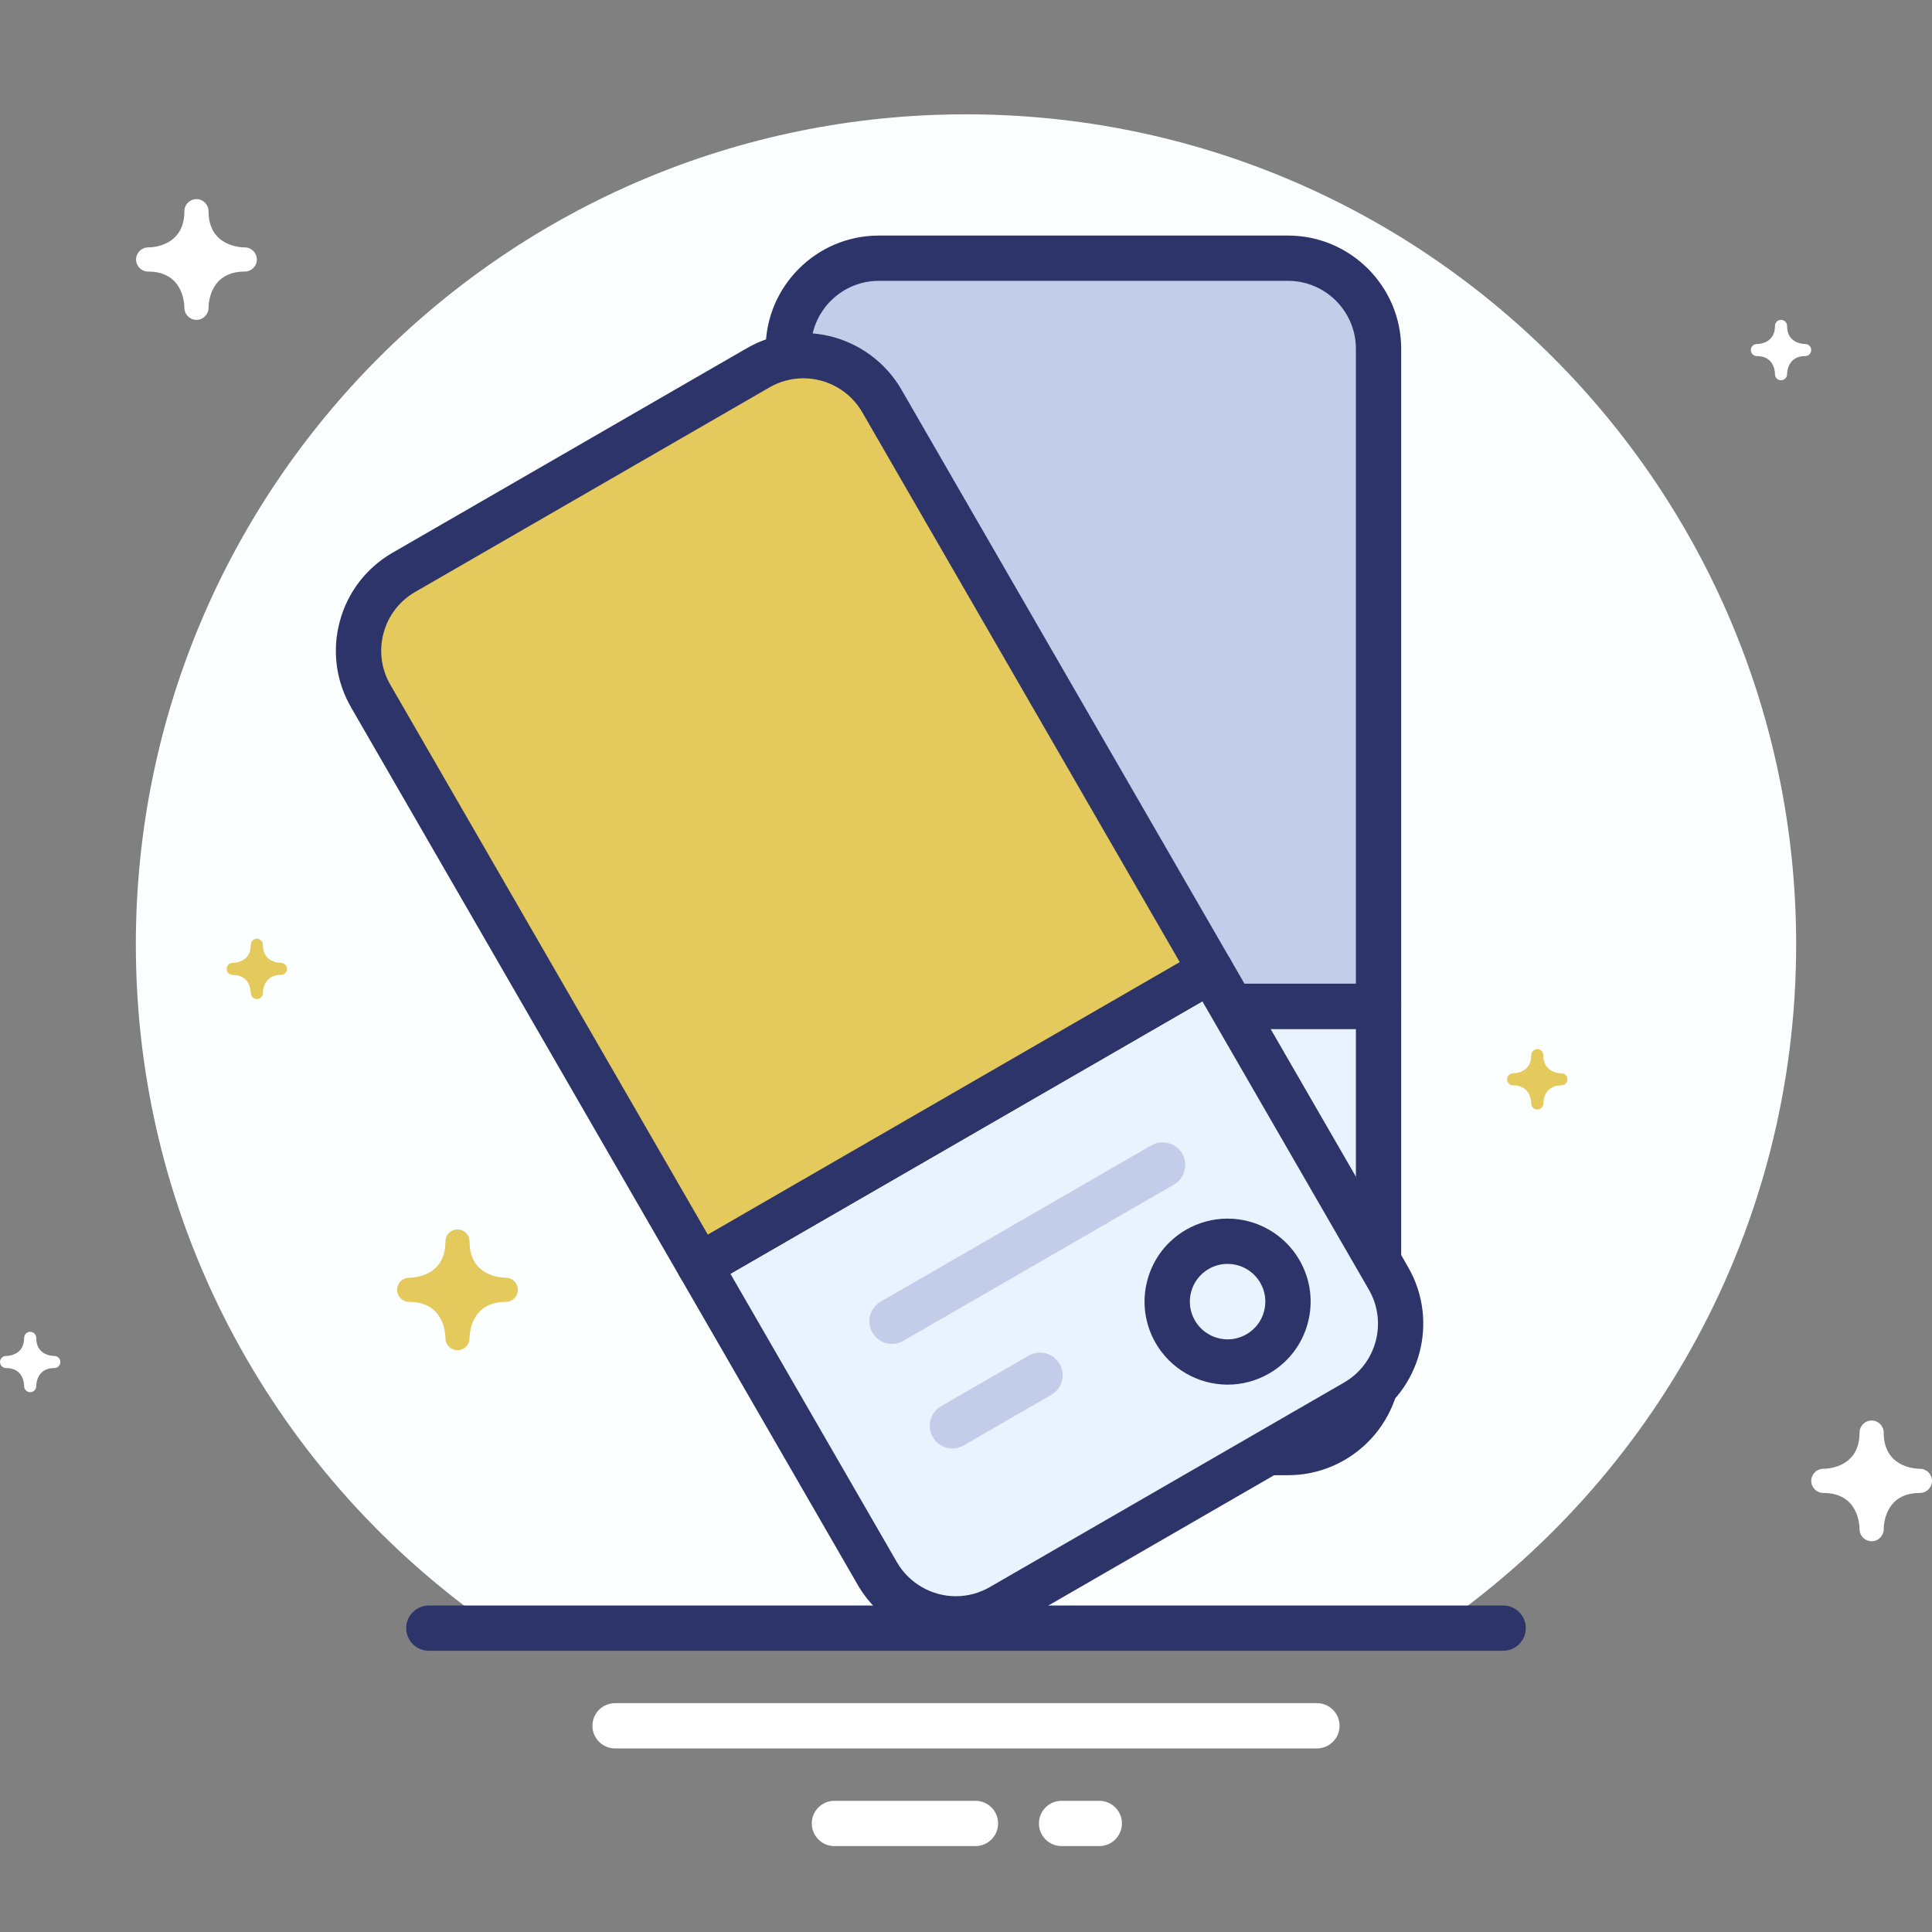 <?xml version="1.0" encoding="utf-8"?>
<!-- Generator: Adobe Illustrator 17.0.0, SVG Export Plug-In . SVG Version: 6.00 Build 0)  -->
<!DOCTYPE svg PUBLIC "-//W3C//DTD SVG 1.1//EN" "http://www.w3.org/Graphics/SVG/1.1/DTD/svg11.dtd">
<svg version="1.1" xmlns="http://www.w3.org/2000/svg" xmlns:xlink="http://www.w3.org/1999/xlink" x="0px" y="0px" width="64px"
	 height="64px" viewBox="0 0 64 64" enable-background="new 0 0 64 64" xml:space="preserve">
<rect x="0" y="0" width="64" height="64" fill="#808080" stroke="none"/>
<g id="Layer_4">
</g>
<g id="Layer_3">
</g>
<g id="Layer_2">
</g>
<g id="Layer_1">
</g>
<g id="Layer_5">
	<g>
		<g>
			<g>
				<g>
					<g>
						<path fill="#FBFFFF" d="M59.5,31.287c0-15.188-12.312-27.5-27.5-27.5S4.5,16.099,4.5,31.287
							c0,9.396,4.715,17.687,11.905,22.647h31.191C54.785,48.973,59.5,40.682,59.5,31.287z"/>
					</g>
				</g>
				<g>
					<path fill="#2D346A" d="M49.794,54.684H14.206c-0.414,0-0.75-0.336-0.75-0.75s0.336-0.75,0.75-0.75h35.588
						c0.414,0,0.75,0.336,0.75,0.75S50.208,54.684,49.794,54.684z"/>
				</g>
				<g>
					<path fill="#FFFFFF" d="M43.625,57.919h-23.25c-0.414,0-0.75-0.336-0.75-0.75s0.336-0.75,0.75-0.75h23.25
						c0.414,0,0.75,0.336,0.75,0.75S44.039,57.919,43.625,57.919z"/>
				</g>
				<g>
					<path fill="#FFFFFF" d="M32.313,61.154h-4.672c-0.414,0-0.75-0.336-0.75-0.75s0.336-0.75,0.75-0.75h4.672
						c0.414,0,0.75,0.336,0.75,0.75S32.728,61.154,32.313,61.154z"/>
				</g>
				<g>
					<path fill="#FFFFFF" d="M36.415,61.154h-1.249c-0.414,0-0.75-0.336-0.75-0.75s0.336-0.75,0.75-0.75h1.249
						c0.414,0,0.75,0.336,0.75,0.75S36.829,61.154,36.415,61.154z"/>
				</g>
			</g>
			<g>
				<g>
					<path fill="#E8F3FF" d="M26.113,33.335v11.783c0,1.657,1.343,3,3,3h13.553c1.657,0,3-1.343,3-3V33.335H26.113z"/>
					<path fill="#2D346A" d="M42.666,48.868H29.113c-2.068,0-3.75-1.683-3.75-3.75V33.335c0-0.414,0.336-0.75,0.75-0.75h19.553
						c0.414,0,0.75,0.336,0.75,0.75v11.783C46.416,47.186,44.733,48.868,42.666,48.868z M26.863,34.085v11.033
						c0,1.24,1.009,2.25,2.25,2.25h13.553c1.24,0,2.25-1.01,2.25-2.25V34.085H26.863z"/>
				</g>
				<g>
					<path fill="#C3CCE9" d="M45.666,11.553c0-1.657-1.343-3-3-3H29.113c-1.657,0-3,1.343-3,3v21.783h19.553V11.553z"/>
					<path fill="#2D346A" d="M45.666,34.085H26.113c-0.414,0-0.75-0.336-0.75-0.75V11.553c0-2.067,1.682-3.75,3.75-3.75h13.553
						c2.067,0,3.75,1.683,3.75,3.75v21.782C46.416,33.749,46.08,34.085,45.666,34.085z M26.863,32.585h18.053V11.553
						c0-1.24-1.01-2.25-2.25-2.25H29.113c-1.241,0-2.25,1.01-2.25,2.25V32.585z"/>
				</g>
				<g>
					<path fill="#C3CCE9" d="M41.065,38.873H30.713c-0.414,0-0.75-0.336-0.75-0.75s0.336-0.75,0.75-0.75h10.352
						c0.414,0,0.75,0.336,0.75,0.75S41.479,38.873,41.065,38.873z"/>
				</g>
				<g>
					<path fill="#C3CCE9" d="M34.065,42.873h-3.352c-0.414,0-0.75-0.336-0.75-0.75s0.336-0.75,0.75-0.75h3.352
						c0.414,0,0.75,0.336,0.75,0.75S34.479,42.873,34.065,42.873z"/>
				</g>
				<g>
					<path fill="#2D346A" d="M40.666,45.868c-1.517,0-2.75-1.233-2.75-2.75s1.233-2.75,2.75-2.75s2.75,1.233,2.75,2.75
						S42.183,45.868,40.666,45.868z M40.666,41.868c-0.689,0-1.25,0.561-1.25,1.25s0.561,1.25,1.25,1.25s1.25-0.561,1.25-1.25
						S41.355,41.868,40.666,41.868z"/>
				</g>
			</g>
			<g>
				<g>
					<path fill="#E8F3FF" d="M23.171,41.922l5.891,10.204c0.829,1.435,2.663,1.926,4.098,1.098l11.737-6.776
						c1.435-0.828,1.926-2.663,1.098-4.098l-5.891-10.204L23.171,41.922z"/>
					<path fill="#2D346A" d="M31.664,54.377L31.664,54.377c-1.337,0-2.583-0.719-3.25-1.876l-5.891-10.204
						c-0.207-0.358-0.084-0.817,0.274-1.024l16.933-9.776c0.359-0.208,0.818-0.083,1.024,0.274l5.892,10.204
						c1.034,1.792,0.418,4.09-1.373,5.123l-11.736,6.776C32.966,54.203,32.318,54.377,31.664,54.377z M24.196,42.196l5.516,9.555
						c0.401,0.694,1.149,1.126,1.952,1.126l0,0c0.392,0,0.78-0.104,1.123-0.302l11.736-6.776c1.075-0.62,1.444-1.999,0.824-3.074
						L39.83,33.17L24.196,42.196z"/>
				</g>
				<g>
					<path fill="#E4C95C" d="M29.213,13.282c-0.828-1.435-2.663-1.927-4.098-1.098L13.378,18.96
						c-1.435,0.828-1.927,2.663-1.098,4.098l10.891,18.864l16.933-9.776L29.213,13.282z"/>
					<path fill="#2D346A" d="M23.172,42.672c-0.259,0-0.511-0.135-0.65-0.375L11.63,23.433c-0.501-0.867-0.634-1.878-0.375-2.846
						c0.259-0.967,0.88-1.775,1.747-2.276l11.737-6.776c0.57-0.329,1.217-0.503,1.872-0.503c1.337,0,2.583,0.719,3.25,1.875
						l10.892,18.864c0.1,0.172,0.127,0.377,0.075,0.569s-0.178,0.355-0.35,0.455l-16.933,9.776
						C23.428,42.64,23.299,42.672,23.172,42.672z M26.612,12.531c-0.392,0-0.78,0.104-1.122,0.302l-11.737,6.776
						c-0.521,0.301-0.893,0.785-1.048,1.366c-0.155,0.58-0.076,1.187,0.225,1.707l10.517,18.215l15.634-9.026L28.563,13.656
						C28.163,12.962,27.415,12.531,26.612,12.531z"/>
				</g>
				<g>
					<path fill="#C3CCE9" d="M29.55,44.518c-0.259,0-0.511-0.135-0.65-0.375c-0.207-0.358-0.084-0.817,0.274-1.024l8.964-5.176
						c0.36-0.208,0.817-0.083,1.024,0.274c0.207,0.358,0.084,0.817-0.274,1.024l-8.964,5.176
						C29.806,44.485,29.677,44.518,29.55,44.518z"/>
				</g>
				<g>
					<path fill="#C3CCE9" d="M31.55,47.982c-0.259,0-0.511-0.135-0.65-0.375c-0.207-0.358-0.084-0.817,0.274-1.024l2.903-1.676
						c0.359-0.208,0.818-0.083,1.024,0.274c0.207,0.358,0.084,0.817-0.274,1.024l-2.903,1.676
						C31.806,47.95,31.677,47.982,31.55,47.982z"/>
				</g>
				<g>
					<path fill="#2D346A" d="M40.668,45.868C40.668,45.868,40.668,45.868,40.668,45.868c-0.98,0-1.894-0.526-2.384-1.375
						c-0.367-0.637-0.465-1.378-0.275-2.087c0.19-0.709,0.646-1.303,1.282-1.67c0.418-0.241,0.893-0.368,1.373-0.368
						c0.98,0,1.894,0.526,2.383,1.375c0.367,0.636,0.465,1.377,0.275,2.086c-0.19,0.71-0.646,1.303-1.281,1.67
						C41.623,45.74,41.148,45.868,40.668,45.868z M40.664,41.868c-0.218,0-0.434,0.058-0.623,0.167
						c-0.289,0.167-0.496,0.437-0.583,0.76c-0.086,0.322-0.042,0.659,0.125,0.948c0.223,0.386,0.639,0.625,1.085,0.625l0,0
						c0.217,0,0.433-0.059,0.623-0.168c0.289-0.167,0.496-0.437,0.582-0.759c0.087-0.322,0.042-0.659-0.125-0.948
						C41.525,42.107,41.11,41.868,40.664,41.868z"/>
				</g>
			</g>
			<g>
				<path fill="#E4C95C" d="M15.555,44.329c0.002-0.201,0.071-1.202,1.2-1.202c0.001,0,0.002,0,0.003,0c0.002,0,0.003,0,0.005,0h0
					c0.001,0,0.001,0,0.001,0h0.001c0,0,0.001,0,0.002,0c0.215-0.006,0.388-0.183,0.388-0.4c0-0.22-0.178-0.399-0.398-0.4
					c-0.201-0.002-1.202-0.071-1.202-1.2c0-0.221-0.179-0.4-0.4-0.4c-0.221,0-0.4,0.179-0.4,0.4c0,1.128-1.001,1.198-1.202,1.2
					c-0.22,0.001-0.398,0.18-0.398,0.4c0,0.221,0.179,0.4,0.4,0.4c1.129,0,1.198,1.001,1.2,1.2c0,0.002,0,0.002,0,0.002
					c0,0.003,0.001,0.006,0,0.006v0.001v0.001c0,0,0,0.001,0,0.002c0.006,0.215,0.183,0.388,0.4,0.388
					C15.375,44.727,15.554,44.549,15.555,44.329z"/>
			</g>
			<g>
				<path fill="#FFFFFF" d="M62.4,50.658c0.002-0.201,0.072-1.202,1.2-1.202c0.002,0,0.002,0,0.003,0c0.001,0,0.003,0,0.005,0h0
					c0.001,0,0.001,0,0.001,0h0.001c0,0,0.001,0,0.001,0C63.827,49.45,64,49.273,64,49.056c0-0.22-0.178-0.399-0.398-0.4
					c-0.201-0.002-1.202-0.072-1.202-1.2c0-0.221-0.179-0.4-0.4-0.4c-0.221,0-0.4,0.179-0.4,0.4c0,1.128-1.001,1.198-1.202,1.2
					c-0.22,0.001-0.398,0.18-0.398,0.4c0,0.221,0.179,0.4,0.4,0.4c1.129,0,1.198,1.002,1.2,1.2c0,0.002,0,0.002,0,0.002
					c0,0.003,0.001,0.006,0,0.006v0.001v0.001v0.001c0.006,0.215,0.183,0.388,0.4,0.388C62.22,51.056,62.399,50.878,62.4,50.658z"/>
			</g>
			<g>
				<path fill="#FFFFFF" d="M6.908,10.198c0.002-0.201,0.071-1.202,1.2-1.202c0.001,0,0.002,0,0.003,0c0.002,0,0.003,0,0.005,0h0
					c0.001,0,0.001,0,0.001,0h0.001c0,0,0.001,0,0.002,0c0.215-0.006,0.388-0.183,0.388-0.4c0-0.22-0.178-0.399-0.398-0.4
					c-0.201-0.002-1.202-0.071-1.202-1.2c0-0.221-0.179-0.4-0.4-0.4c-0.221,0-0.4,0.179-0.4,0.4c0,1.129-1.001,1.198-1.202,1.2
					c-0.22,0.001-0.398,0.18-0.398,0.4c0,0.221,0.179,0.4,0.4,0.4c1.129,0,1.198,1.002,1.2,1.2c0,0.002,0,0.002,0,0.002
					c0,0.003,0.001,0.006,0,0.006v0.001v0.001c0,0,0,0.001,0,0.002c0.006,0.215,0.183,0.388,0.4,0.388
					C6.729,10.596,6.907,10.417,6.908,10.198z"/>
			</g>
			<g>
				<path fill="#FFFFFF" d="M1.2,45.919c0.001-0.101,0.036-0.601,0.6-0.601h0.001h0.002h0h0.001h0.001h0
					C1.914,45.315,2,45.227,2,45.118c0-0.11-0.089-0.199-0.199-0.2C1.7,44.917,1.2,44.883,1.2,44.318c0-0.111-0.089-0.2-0.2-0.2
					c-0.111,0-0.2,0.089-0.2,0.2c0,0.564-0.5,0.599-0.601,0.6C0.089,44.919,0,45.008,0,45.118c0,0.111,0.089,0.2,0.2,0.2
					c0.565,0,0.599,0.501,0.6,0.6c0,0.001,0,0.001,0,0.001c0,0.001,0.001,0.003,0.001,0.003c-0.001,0-0.001,0-0.001,0v0.001v0.001
					c0.003,0.108,0.091,0.194,0.2,0.194C1.11,46.118,1.199,46.029,1.2,45.919z"/>
			</g>
			<g>
				<path fill="#E4C95C" d="M51.125,36.555c0.001-0.101,0.036-0.601,0.6-0.601h0.001h0.002h0h0.001h0.001h0
					c0.108-0.003,0.194-0.091,0.194-0.2c0-0.11-0.089-0.199-0.199-0.2c-0.101-0.001-0.601-0.036-0.601-0.6c0-0.11-0.089-0.2-0.2-0.2
					c-0.11,0-0.2,0.09-0.2,0.2c0,0.564-0.5,0.599-0.601,0.6c-0.11,0.001-0.199,0.09-0.199,0.2c0,0.111,0.09,0.2,0.2,0.2
					c0.565,0,0.599,0.501,0.6,0.6c0,0,0,0.001,0,0.001c0,0.001,0.001,0.003,0.001,0.003l-0.001,0v0.001v0.001
					c0.003,0.108,0.091,0.194,0.2,0.194C51.035,36.754,51.124,36.665,51.125,36.555z"/>
			</g>
			<g>
				<path fill="#E4C95C" d="M8.708,32.897c0.001-0.101,0.036-0.601,0.6-0.601H9.31h0.002h0h0h0.001h0
					c0.108-0.003,0.195-0.091,0.195-0.2c0-0.11-0.089-0.199-0.199-0.2c-0.101-0.001-0.601-0.036-0.601-0.6
					c0-0.111-0.089-0.2-0.2-0.2c-0.111,0-0.2,0.089-0.2,0.2c0,0.564-0.5,0.599-0.601,0.6c-0.11,0.001-0.199,0.09-0.199,0.2
					c0,0.111,0.089,0.2,0.2,0.2c0.565,0,0.599,0.501,0.6,0.6c0,0.001,0,0.001,0,0.001c0,0.001,0,0.003,0,0.003c0,0,0,0,0,0v0.001
					v0.001c0.003,0.108,0.091,0.194,0.2,0.194C8.618,33.096,8.708,33.007,8.708,32.897z"/>
			</g>
			<g>
				<path fill="#FFFFFF" d="M59.2,12.397c0.001-0.101,0.036-0.601,0.6-0.601h0.001h0.002h0h0.001h0.001h0
					c0.108-0.003,0.194-0.091,0.194-0.2c0-0.11-0.089-0.199-0.199-0.2c-0.101-0.001-0.601-0.036-0.601-0.6
					c0-0.111-0.089-0.2-0.2-0.2c-0.111,0-0.2,0.09-0.2,0.2c0,0.564-0.5,0.599-0.601,0.6c-0.11,0.001-0.199,0.09-0.199,0.2
					c0,0.111,0.09,0.2,0.2,0.2c0.565,0,0.599,0.501,0.6,0.6c0,0.001,0,0.001,0,0.001c0,0.001,0.001,0.003,0.001,0.003
					c-0.001,0-0.001,0-0.001,0v0.001v0.001c0.003,0.108,0.091,0.194,0.2,0.194C59.11,12.596,59.199,12.507,59.2,12.397z"/>
			</g>
		</g>
	</g>
</g>
</svg>
